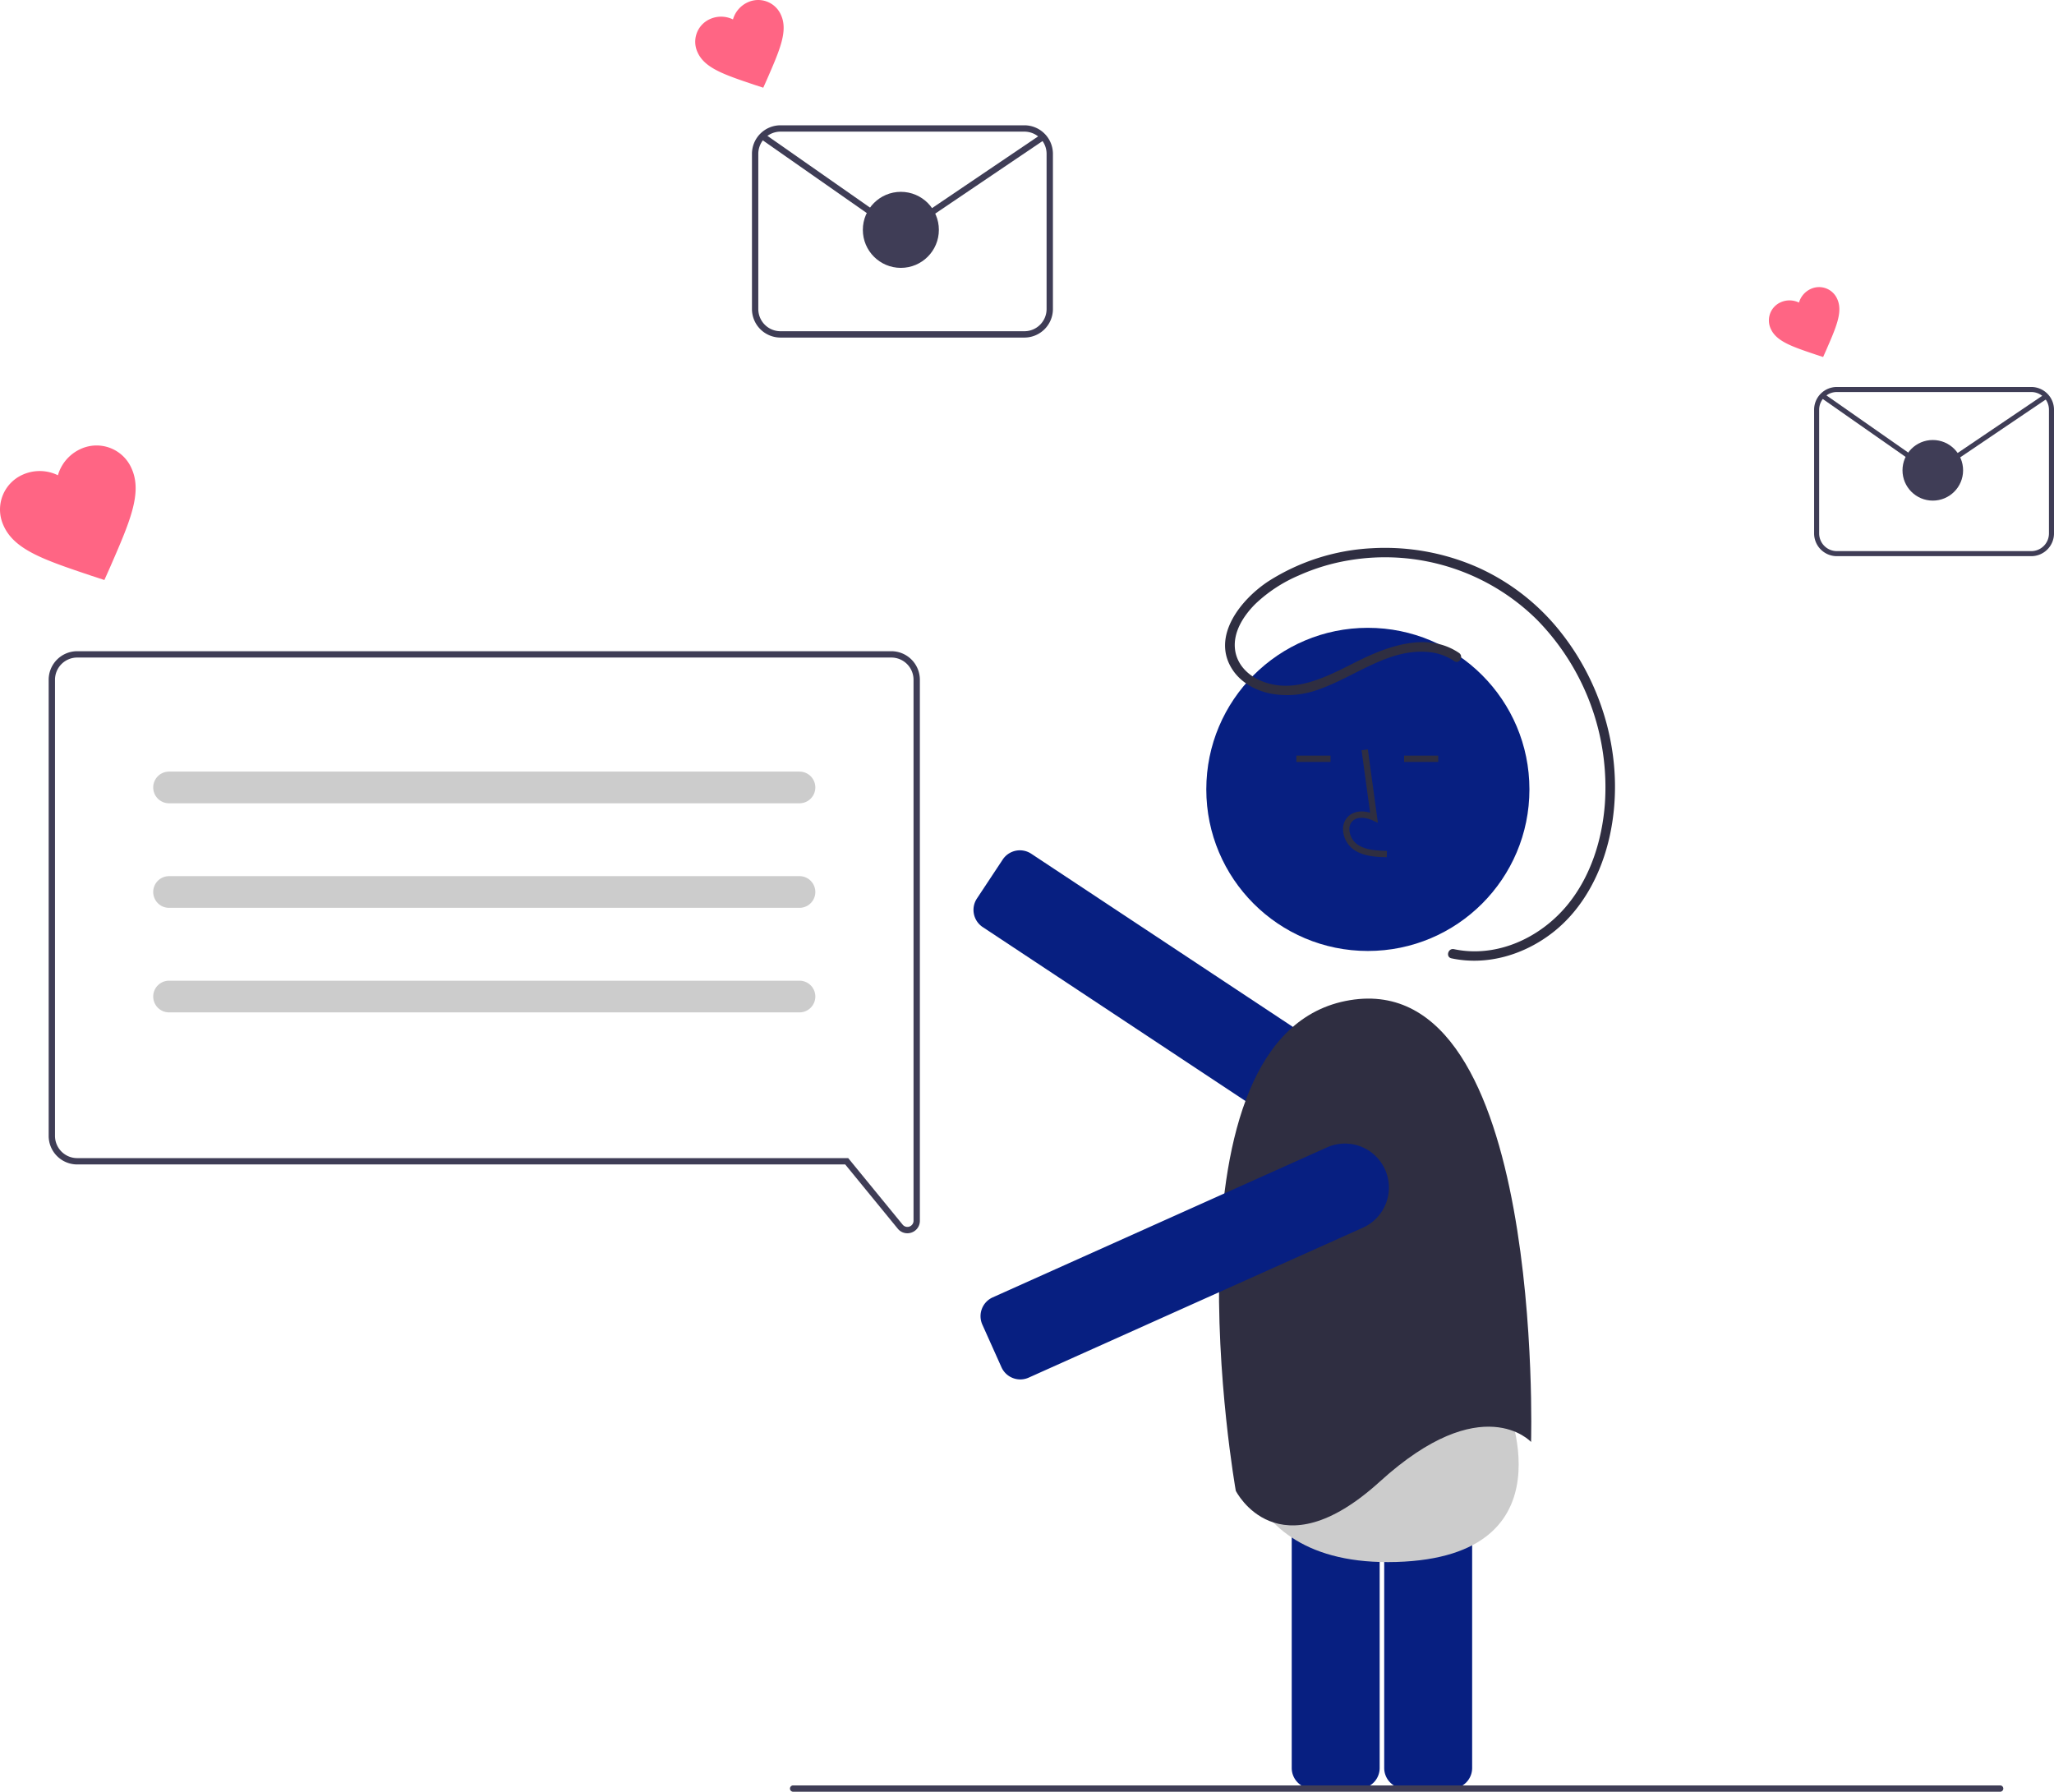 <svg id="ac33626a-2938-499a-b032-3bfb81d32eb1" data-name="Layer 1" xmlns="http://www.w3.org/2000/svg" width="648.363" height="565.551" viewBox="0 0 648.363 565.551"><path d="M734.013,731.785H719.254a6.507,6.507,0,0,1-6.5-6.5V602.271a6.507,6.507,0,0,1,6.5-6.5h14.76a6.507,6.507,0,0,1,6.5,6.5V725.285A6.507,6.507,0,0,1,734.013,731.785Z" transform="translate(-275.818 -167.225)" fill="#071f81"/><path d="M704.821,731.785H690.062a6.507,6.507,0,0,1-6.5-6.5V602.271a6.507,6.507,0,0,1,6.5-6.5h14.76a6.507,6.507,0,0,1,6.5,6.5V725.285A6.507,6.507,0,0,1,704.821,731.785Z" transform="translate(-275.818 -167.225)" fill="#071f81"/><path d="M665.896,611.808s-5.576,50.144,50.719,48.441,34.393-50.975,34.393-50.975-11.765-9.245-41.503-.304S665.896,611.808,665.896,611.808Z" transform="translate(-275.818 -167.225)" fill="#ccc"/><path d="M690.088,525.971a13.8,13.8,0,0,1-7.639-2.301l-96.428-63.82a6.507,6.507,0,0,1-1.833-9.008l8.146-12.308a6.5,6.5,0,0,1,9.008-1.833l96.428,63.82a13.877,13.877,0,0,1-7.682,25.45Z" transform="translate(-275.818 -167.225)" fill="#071f81"/><circle cx="431.778" cy="249.167" r="51" fill="#071f81"/><path d="M713.559,437.801c-3.306-.092-7.42-.207-10.59-2.522a8.133,8.133,0,0,1-3.2-6.073,5.471,5.471,0,0,1,1.86-4.493c1.656-1.399,4.073-1.727,6.678-.961l-2.699-19.726,1.981-.271,3.173,23.19-1.655-.759c-1.918-.88-4.552-1.328-6.188.055a3.515,3.515,0,0,0-1.153,2.896,6.147,6.147,0,0,0,2.381,4.528c2.467,1.802,5.746,2.034,9.466,2.138Z" transform="translate(-275.818 -167.225)" fill="#2f2e41"/><rect x="409.219" y="238.503" width="10.772" height="2" fill="#2f2e41"/><rect x="443.219" y="238.503" width="10.772" height="2" fill="#2f2e41"/><path d="M759.113,622.372s4.403-149.715-57.244-139.44-35.961,154.852-35.961,154.852,13.21,26.42,45.502-2.936S759.113,622.372,759.113,622.372Z" transform="translate(-275.818 -167.225)" fill="#2f2e41"/><path d="M597.884,602.63a6.51,6.51,0,0,1-5.941-3.839l-6.041-13.467a6.499,6.499,0,0,1,3.27-8.591l105.505-47.33a13.879,13.879,0,1,1,11.362,25.327L600.535,602.061A6.464,6.464,0,0,1,597.884,602.63Z" transform="translate(-275.818 -167.225)" fill="#071f81"/><path d="M736.362,373.315c-9.923-6.738-22.448-2.161-32.09,2.648-9.364,4.67-19.917,10.612-30.512,6.113-4.138-1.757-7.501-5.193-8.086-9.79-.696-5.477,2.615-10.604,6.299-14.327a45.878,45.878,0,0,1,13.765-9.072,64.335,64.335,0,0,1,15.668-4.764,68.191,68.191,0,0,1,59.581,18.731,75.548,75.548,0,0,1,21.425,58.072c-.843,11.345-4.466,22.914-11.735,31.82-6.82,8.356-17.033,14.231-27.933,14.721a31.335,31.335,0,0,1-7.962-.647c-1.883-.402-2.688,2.49-.798,2.893,11.353,2.421,23.113-1.176,32.117-8.258,9.478-7.456,15.294-18.742,17.844-30.372,4.88-22.255-1.233-46.205-15.242-64.022a69.796,69.796,0,0,0-26.118-20.609,72.508,72.508,0,0,0-33.692-6.182,67.104,67.104,0,0,0-32.479,10.291c-8.731,5.642-18.57,17.603-11.45,28.185,2.663,3.957,7.083,6.368,11.672,7.358a28.651,28.651,0,0,0,15.724-1.37c11.406-4.028,21.956-13.028,34.723-11.664a16.931,16.931,0,0,1,7.765,2.834c1.601,1.087,3.104-1.511,1.514-2.59Z" transform="translate(-275.818 -167.225)" fill="#2f2e41"/><path d="M562.226,556.496a3.892,3.892,0,0,1-3.023-1.449l-16.586-20.272H300.182a9.01,9.01,0,0,1-9-9v-144a9.01,9.01,0,0,1,9-9h257a9.01,9.01,0,0,1,9,9V552.556a3.893,3.893,0,0,1-2.611,3.705A3.986,3.986,0,0,1,562.226,556.496ZM300.182,374.775a7.008,7.008,0,0,0-7,7v144a7.008,7.008,0,0,0,7,7H543.565l17.186,21.005a1.934,1.934,0,0,0,3.431-1.225V381.775a7.008,7.008,0,0,0-7-7Z" transform="translate(-275.818 -167.225)" fill="#3f3d56"/><path d="M528.182,420.775h-199a5,5,0,0,1,0-10h199a5,5,0,0,1,0,10Z" transform="translate(-275.818 -167.225)" fill="#ccc"/><path d="M528.182,453.775h-199a5,5,0,0,1,0-10h199a5,5,0,0,1,0,10Z" transform="translate(-275.818 -167.225)" fill="#ccc"/><path d="M528.182,486.775h-199a5,5,0,0,1,0-10h199a5,5,0,0,1,0,10Z" transform="translate(-275.818 -167.225)" fill="#ccc"/><path d="M308.766,350.302l-4.107-1.345c-14.658-4.942-24.287-8.098-27.717-15.829a12.033,12.033,0,0,1,5.84-15.983q.158-.074.319-.143a13.089,13.089,0,0,1,10.997.235,13.088,13.088,0,0,1,7.205-8.311A12.033,12.033,0,0,1,317.25,314.864q.073.159.141.319c3.43,7.731-.693,16.988-6.865,31.171Z" transform="translate(-275.818 -167.225)" fill="#ff6584"/><path d="M516.749,194.911l-2.677-.877c-9.556-3.222-15.833-5.279-18.07-10.319a7.844,7.844,0,0,1,3.807-10.42q.103-.048.208-.093a8.533,8.533,0,0,1,7.169.154,8.533,8.533,0,0,1,4.697-5.418,7.844,7.844,0,0,1,10.397,3.87q.047.103.092.208c2.236,5.04-.452,11.075-4.476,20.322Z" transform="translate(-275.818 -167.225)" fill="#ff6584"/><path d="M599.182,273.775h-77a9.01,9.01,0,0,1-9-9v-49a9.01,9.01,0,0,1,9-9h77a9.01,9.01,0,0,1,9,9v49A9.01,9.01,0,0,1,599.182,273.775Zm-77-65a7.008,7.008,0,0,0-7,7v49a7.008,7.008,0,0,0,7,7h77a7.008,7.008,0,0,0,7-7v-49a7.008,7.008,0,0,0-7-7Z" transform="translate(-275.818 -167.225)" fill="#3f3d56"/><path d="M560.269,239.833a10.04,10.04,0,0,1-5.756-1.8l-38.637-27.013,1.146-1.639,38.637,27.013a8.089,8.089,0,0,0,9.113.071l39.775-26.891,1.12,1.657-39.775,26.891A10.039,10.039,0,0,1,560.269,239.833Z" transform="translate(-275.818 -167.225)" fill="#3f3d56"/><circle cx="284.363" cy="72.551" r="12" fill="#3f3d56"/><path d="M851.303,279.914l-2.134-.699c-7.617-2.568-12.621-4.208-14.403-8.225a6.253,6.253,0,0,1,3.035-8.305q.082-.038.166-.074a6.801,6.801,0,0,1,5.714.122,6.801,6.801,0,0,1,3.744-4.319,6.253,6.253,0,0,1,8.287,3.085q.038.082.073.166c1.782,4.018-.36,8.828-3.568,16.198Z" transform="translate(-275.818 -167.225)" fill="#ff6584"/><path d="M917.008,342.775H855.633a7.182,7.182,0,0,1-7.174-7.174V296.545a7.182,7.182,0,0,1,7.174-7.174H917.008a7.182,7.182,0,0,1,7.174,7.174v39.057A7.182,7.182,0,0,1,917.008,342.775Zm-61.375-51.81a5.586,5.586,0,0,0-5.58,5.58v39.057a5.586,5.586,0,0,0,5.58,5.58H917.008a5.586,5.586,0,0,0,5.58-5.58V296.545a5.586,5.586,0,0,0-5.58-5.58Z" transform="translate(-275.818 -167.225)" fill="#3f3d56"/><path d="M885.992,315.72a8.003,8.003,0,0,1-4.588-1.435L850.607,292.754l.913-1.306,30.797,21.532a6.448,6.448,0,0,0,7.263.057l31.703-21.434.893,1.321-31.703,21.434A8.002,8.002,0,0,1,885.992,315.72Z" transform="translate(-275.818 -167.225)" fill="#3f3d56"/><circle cx="610.104" cy="148.45" r="9.565" fill="#3f3d56"/><path d="M907.182,732.775h-381a1,1,0,0,1,0-2h381a1,1,0,0,1,0,2Z" transform="translate(-275.818 -167.225)" fill="#3f3d56"/></svg>